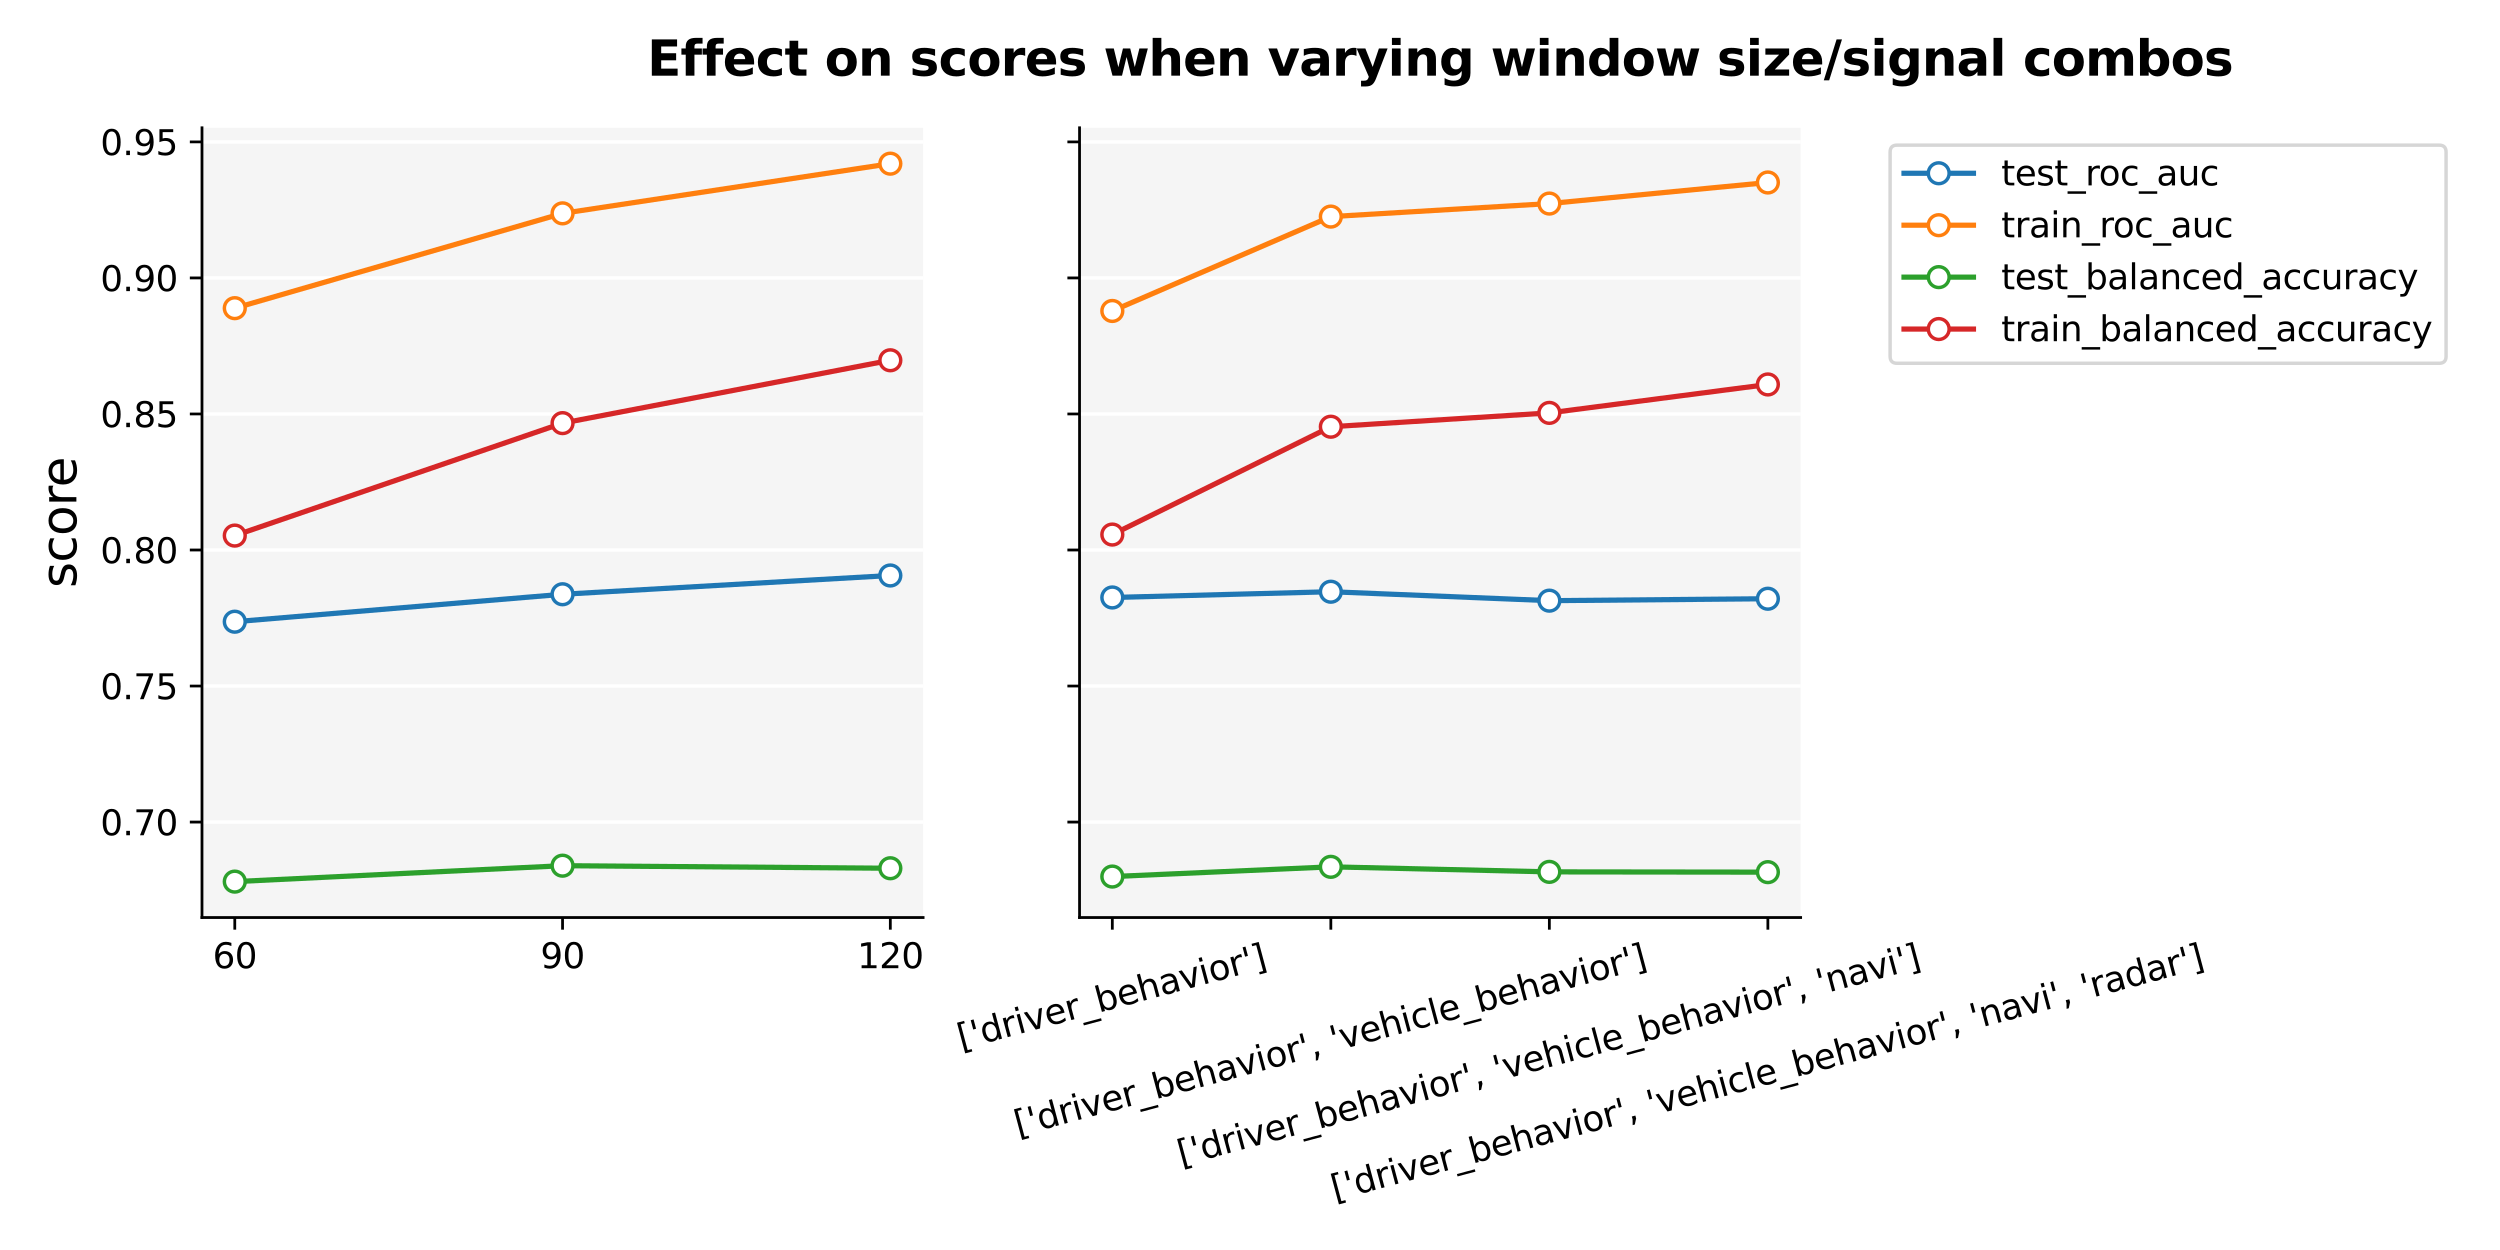 <?xml version="1.0" encoding="utf-8" standalone="no"?>
<!DOCTYPE svg PUBLIC "-//W3C//DTD SVG 1.1//EN"
  "http://www.w3.org/Graphics/SVG/1.1/DTD/svg11.dtd">
<svg xmlns:xlink="http://www.w3.org/1999/xlink" width="720pt" height="360pt" viewBox="0 0 720 360" xmlns="http://www.w3.org/2000/svg" version="1.1">
 <defs>
  <style type="text/css">*{stroke-linejoin: round; stroke-linecap: butt}</style>
 </defs>
 <g id="figure_1">
  <g id="patch_1">
   <path d="M 0 360 
L 720 360 
L 720 0 
L 0 0 
z
" style="fill: #ffffff"/>
  </g>
  <g id="axes_1">
   <g id="patch_2">
    <path d="M 58.175 264.243 
L 265.853 264.243 
L 265.853 36.8 
L 58.175 36.8 
z
" style="fill: #f5f5f5"/>
   </g>
   <g id="matplotlib.axis_1">
    <g id="xtick_1">
     <g id="line2d_1">
      <defs>
       <path id="m0507353bd6" d="M 0 0 
L 0 3.5 
" style="stroke: #000000; stroke-width: 0.8"/>
      </defs>
      <g>
       <use xlink:href="#m0507353bd6" x="67.615" y="264.243" style="stroke: #000000; stroke-width: 0.8"/>
      </g>
     </g>
     <g id="text_1">
      <!-- 60 -->
      <g transform="translate(61.252 278.841)scale(0.1 -0.1)">
       <defs>
        <path id="DejaVuSans-36" d="M 2113 2584 
Q 1688 2584 1439 2293 
Q 1191 2003 1191 1497 
Q 1191 994 1439 701 
Q 1688 409 2113 409 
Q 2538 409 2786 701 
Q 3034 994 3034 1497 
Q 3034 2003 2786 2293 
Q 2538 2584 2113 2584 
z
M 3366 4563 
L 3366 3988 
Q 3128 4100 2886 4159 
Q 2644 4219 2406 4219 
Q 1781 4219 1451 3797 
Q 1122 3375 1075 2522 
Q 1259 2794 1537 2939 
Q 1816 3084 2150 3084 
Q 2853 3084 3261 2657 
Q 3669 2231 3669 1497 
Q 3669 778 3244 343 
Q 2819 -91 2113 -91 
Q 1303 -91 875 529 
Q 447 1150 447 2328 
Q 447 3434 972 4092 
Q 1497 4750 2381 4750 
Q 2619 4750 2861 4703 
Q 3103 4656 3366 4563 
z
" transform="scale(0.016)"/>
        <path id="DejaVuSans-30" d="M 2034 4250 
Q 1547 4250 1301 3770 
Q 1056 3291 1056 2328 
Q 1056 1369 1301 889 
Q 1547 409 2034 409 
Q 2525 409 2770 889 
Q 3016 1369 3016 2328 
Q 3016 3291 2770 3770 
Q 2525 4250 2034 4250 
z
M 2034 4750 
Q 2819 4750 3233 4129 
Q 3647 3509 3647 2328 
Q 3647 1150 3233 529 
Q 2819 -91 2034 -91 
Q 1250 -91 836 529 
Q 422 1150 422 2328 
Q 422 3509 836 4129 
Q 1250 4750 2034 4750 
z
" transform="scale(0.016)"/>
       </defs>
       <use xlink:href="#DejaVuSans-36"/>
       <use xlink:href="#DejaVuSans-30" x="63.623"/>
      </g>
     </g>
    </g>
    <g id="xtick_2">
     <g id="line2d_2">
      <g>
       <use xlink:href="#m0507353bd6" x="162.014" y="264.243" style="stroke: #000000; stroke-width: 0.8"/>
      </g>
     </g>
     <g id="text_2">
      <!-- 90 -->
      <g transform="translate(155.652 278.841)scale(0.1 -0.1)">
       <defs>
        <path id="DejaVuSans-39" d="M 703 97 
L 703 672 
Q 941 559 1184 500 
Q 1428 441 1663 441 
Q 2288 441 2617 861 
Q 2947 1281 2994 2138 
Q 2813 1869 2534 1725 
Q 2256 1581 1919 1581 
Q 1219 1581 811 2004 
Q 403 2428 403 3163 
Q 403 3881 828 4315 
Q 1253 4750 1959 4750 
Q 2769 4750 3195 4129 
Q 3622 3509 3622 2328 
Q 3622 1225 3098 567 
Q 2575 -91 1691 -91 
Q 1453 -91 1209 -44 
Q 966 3 703 97 
z
M 1959 2075 
Q 2384 2075 2632 2365 
Q 2881 2656 2881 3163 
Q 2881 3666 2632 3958 
Q 2384 4250 1959 4250 
Q 1534 4250 1286 3958 
Q 1038 3666 1038 3163 
Q 1038 2656 1286 2365 
Q 1534 2075 1959 2075 
z
" transform="scale(0.016)"/>
       </defs>
       <use xlink:href="#DejaVuSans-39"/>
       <use xlink:href="#DejaVuSans-30" x="63.623"/>
      </g>
     </g>
    </g>
    <g id="xtick_3">
     <g id="line2d_3">
      <g>
       <use xlink:href="#m0507353bd6" x="256.413" y="264.243" style="stroke: #000000; stroke-width: 0.8"/>
      </g>
     </g>
     <g id="text_3">
      <!-- 120 -->
      <g transform="translate(246.87 278.841)scale(0.1 -0.1)">
       <defs>
        <path id="DejaVuSans-31" d="M 794 531 
L 1825 531 
L 1825 4091 
L 703 3866 
L 703 4441 
L 1819 4666 
L 2450 4666 
L 2450 531 
L 3481 531 
L 3481 0 
L 794 0 
L 794 531 
z
" transform="scale(0.016)"/>
        <path id="DejaVuSans-32" d="M 1228 531 
L 3431 531 
L 3431 0 
L 469 0 
L 469 531 
Q 828 903 1448 1529 
Q 2069 2156 2228 2338 
Q 2531 2678 2651 2914 
Q 2772 3150 2772 3378 
Q 2772 3750 2511 3984 
Q 2250 4219 1831 4219 
Q 1534 4219 1204 4116 
Q 875 4013 500 3803 
L 500 4441 
Q 881 4594 1212 4672 
Q 1544 4750 1819 4750 
Q 2544 4750 2975 4387 
Q 3406 4025 3406 3419 
Q 3406 3131 3298 2873 
Q 3191 2616 2906 2266 
Q 2828 2175 2409 1742 
Q 1991 1309 1228 531 
z
" transform="scale(0.016)"/>
       </defs>
       <use xlink:href="#DejaVuSans-31"/>
       <use xlink:href="#DejaVuSans-32" x="63.623"/>
       <use xlink:href="#DejaVuSans-30" x="127.246"/>
      </g>
     </g>
    </g>
   </g>
   <g id="matplotlib.axis_2">
    <g id="ytick_1">
     <g id="line2d_4">
      <path d="M 58.175 236.754 
L 265.853 236.754 
" clip-path="url(#p1ce7589610)" style="fill: none; stroke: #ffffff; stroke-linecap: square"/>
     </g>
     <g id="line2d_5">
      <defs>
       <path id="m0824cfbeb8" d="M 0 0 
L -3.5 0 
" style="stroke: #000000; stroke-width: 0.8"/>
      </defs>
      <g>
       <use xlink:href="#m0824cfbeb8" x="58.175" y="236.754" style="stroke: #000000; stroke-width: 0.8"/>
      </g>
     </g>
     <g id="text_4">
      <!-- 0.70 -->
      <g transform="translate(28.909 240.553)scale(0.1 -0.1)">
       <defs>
        <path id="DejaVuSans-2e" d="M 684 794 
L 1344 794 
L 1344 0 
L 684 0 
L 684 794 
z
" transform="scale(0.016)"/>
        <path id="DejaVuSans-37" d="M 525 4666 
L 3525 4666 
L 3525 4397 
L 1831 0 
L 1172 0 
L 2766 4134 
L 525 4134 
L 525 4666 
z
" transform="scale(0.016)"/>
       </defs>
       <use xlink:href="#DejaVuSans-30"/>
       <use xlink:href="#DejaVuSans-2e" x="63.623"/>
       <use xlink:href="#DejaVuSans-37" x="95.41"/>
       <use xlink:href="#DejaVuSans-30" x="159.033"/>
      </g>
     </g>
    </g>
    <g id="ytick_2">
     <g id="line2d_6">
      <path d="M 58.175 197.577 
L 265.853 197.577 
" clip-path="url(#p1ce7589610)" style="fill: none; stroke: #ffffff; stroke-linecap: square"/>
     </g>
     <g id="line2d_7">
      <g>
       <use xlink:href="#m0824cfbeb8" x="58.175" y="197.577" style="stroke: #000000; stroke-width: 0.8"/>
      </g>
     </g>
     <g id="text_5">
      <!-- 0.75 -->
      <g transform="translate(28.909 201.376)scale(0.1 -0.1)">
       <defs>
        <path id="DejaVuSans-35" d="M 691 4666 
L 3169 4666 
L 3169 4134 
L 1269 4134 
L 1269 2991 
Q 1406 3038 1543 3061 
Q 1681 3084 1819 3084 
Q 2600 3084 3056 2656 
Q 3513 2228 3513 1497 
Q 3513 744 3044 326 
Q 2575 -91 1722 -91 
Q 1428 -91 1123 -41 
Q 819 9 494 109 
L 494 744 
Q 775 591 1075 516 
Q 1375 441 1709 441 
Q 2250 441 2565 725 
Q 2881 1009 2881 1497 
Q 2881 1984 2565 2268 
Q 2250 2553 1709 2553 
Q 1456 2553 1204 2497 
Q 953 2441 691 2322 
L 691 4666 
z
" transform="scale(0.016)"/>
       </defs>
       <use xlink:href="#DejaVuSans-30"/>
       <use xlink:href="#DejaVuSans-2e" x="63.623"/>
       <use xlink:href="#DejaVuSans-37" x="95.41"/>
       <use xlink:href="#DejaVuSans-35" x="159.033"/>
      </g>
     </g>
    </g>
    <g id="ytick_3">
     <g id="line2d_8">
      <path d="M 58.175 158.4 
L 265.853 158.4 
" clip-path="url(#p1ce7589610)" style="fill: none; stroke: #ffffff; stroke-linecap: square"/>
     </g>
     <g id="line2d_9">
      <g>
       <use xlink:href="#m0824cfbeb8" x="58.175" y="158.4" style="stroke: #000000; stroke-width: 0.8"/>
      </g>
     </g>
     <g id="text_6">
      <!-- 0.80 -->
      <g transform="translate(28.909 162.199)scale(0.1 -0.1)">
       <defs>
        <path id="DejaVuSans-38" d="M 2034 2216 
Q 1584 2216 1326 1975 
Q 1069 1734 1069 1313 
Q 1069 891 1326 650 
Q 1584 409 2034 409 
Q 2484 409 2743 651 
Q 3003 894 3003 1313 
Q 3003 1734 2745 1975 
Q 2488 2216 2034 2216 
z
M 1403 2484 
Q 997 2584 770 2862 
Q 544 3141 544 3541 
Q 544 4100 942 4425 
Q 1341 4750 2034 4750 
Q 2731 4750 3128 4425 
Q 3525 4100 3525 3541 
Q 3525 3141 3298 2862 
Q 3072 2584 2669 2484 
Q 3125 2378 3379 2068 
Q 3634 1759 3634 1313 
Q 3634 634 3220 271 
Q 2806 -91 2034 -91 
Q 1263 -91 848 271 
Q 434 634 434 1313 
Q 434 1759 690 2068 
Q 947 2378 1403 2484 
z
M 1172 3481 
Q 1172 3119 1398 2916 
Q 1625 2713 2034 2713 
Q 2441 2713 2670 2916 
Q 2900 3119 2900 3481 
Q 2900 3844 2670 4047 
Q 2441 4250 2034 4250 
Q 1625 4250 1398 4047 
Q 1172 3844 1172 3481 
z
" transform="scale(0.016)"/>
       </defs>
       <use xlink:href="#DejaVuSans-30"/>
       <use xlink:href="#DejaVuSans-2e" x="63.623"/>
       <use xlink:href="#DejaVuSans-38" x="95.41"/>
       <use xlink:href="#DejaVuSans-30" x="159.033"/>
      </g>
     </g>
    </g>
    <g id="ytick_4">
     <g id="line2d_10">
      <path d="M 58.175 119.223 
L 265.853 119.223 
" clip-path="url(#p1ce7589610)" style="fill: none; stroke: #ffffff; stroke-linecap: square"/>
     </g>
     <g id="line2d_11">
      <g>
       <use xlink:href="#m0824cfbeb8" x="58.175" y="119.223" style="stroke: #000000; stroke-width: 0.8"/>
      </g>
     </g>
     <g id="text_7">
      <!-- 0.85 -->
      <g transform="translate(28.909 123.022)scale(0.1 -0.1)">
       <use xlink:href="#DejaVuSans-30"/>
       <use xlink:href="#DejaVuSans-2e" x="63.623"/>
       <use xlink:href="#DejaVuSans-38" x="95.41"/>
       <use xlink:href="#DejaVuSans-35" x="159.033"/>
      </g>
     </g>
    </g>
    <g id="ytick_5">
     <g id="line2d_12">
      <path d="M 58.175 80.046 
L 265.853 80.046 
" clip-path="url(#p1ce7589610)" style="fill: none; stroke: #ffffff; stroke-linecap: square"/>
     </g>
     <g id="line2d_13">
      <g>
       <use xlink:href="#m0824cfbeb8" x="58.175" y="80.046" style="stroke: #000000; stroke-width: 0.8"/>
      </g>
     </g>
     <g id="text_8">
      <!-- 0.90 -->
      <g transform="translate(28.909 83.845)scale(0.1 -0.1)">
       <use xlink:href="#DejaVuSans-30"/>
       <use xlink:href="#DejaVuSans-2e" x="63.623"/>
       <use xlink:href="#DejaVuSans-39" x="95.41"/>
       <use xlink:href="#DejaVuSans-30" x="159.033"/>
      </g>
     </g>
    </g>
    <g id="ytick_6">
     <g id="line2d_14">
      <path d="M 58.175 40.869 
L 265.853 40.869 
" clip-path="url(#p1ce7589610)" style="fill: none; stroke: #ffffff; stroke-linecap: square"/>
     </g>
     <g id="line2d_15">
      <g>
       <use xlink:href="#m0824cfbeb8" x="58.175" y="40.869" style="stroke: #000000; stroke-width: 0.8"/>
      </g>
     </g>
     <g id="text_9">
      <!-- 0.95 -->
      <g transform="translate(28.909 44.668)scale(0.1 -0.1)">
       <use xlink:href="#DejaVuSans-30"/>
       <use xlink:href="#DejaVuSans-2e" x="63.623"/>
       <use xlink:href="#DejaVuSans-39" x="95.41"/>
       <use xlink:href="#DejaVuSans-35" x="159.033"/>
      </g>
     </g>
    </g>
    <g id="text_10">
     <!-- score -->
     <g transform="translate(21.998 169.327)rotate(-90)scale(0.14 -0.14)">
      <defs>
       <path id="DejaVuSans-73" d="M 2834 3397 
L 2834 2853 
Q 2591 2978 2328 3040 
Q 2066 3103 1784 3103 
Q 1356 3103 1142 2972 
Q 928 2841 928 2578 
Q 928 2378 1081 2264 
Q 1234 2150 1697 2047 
L 1894 2003 
Q 2506 1872 2764 1633 
Q 3022 1394 3022 966 
Q 3022 478 2636 193 
Q 2250 -91 1575 -91 
Q 1294 -91 989 -36 
Q 684 19 347 128 
L 347 722 
Q 666 556 975 473 
Q 1284 391 1588 391 
Q 1994 391 2212 530 
Q 2431 669 2431 922 
Q 2431 1156 2273 1281 
Q 2116 1406 1581 1522 
L 1381 1569 
Q 847 1681 609 1914 
Q 372 2147 372 2553 
Q 372 3047 722 3315 
Q 1072 3584 1716 3584 
Q 2034 3584 2315 3537 
Q 2597 3491 2834 3397 
z
" transform="scale(0.016)"/>
       <path id="DejaVuSans-63" d="M 3122 3366 
L 3122 2828 
Q 2878 2963 2633 3030 
Q 2388 3097 2138 3097 
Q 1578 3097 1268 2742 
Q 959 2388 959 1747 
Q 959 1106 1268 751 
Q 1578 397 2138 397 
Q 2388 397 2633 464 
Q 2878 531 3122 666 
L 3122 134 
Q 2881 22 2623 -34 
Q 2366 -91 2075 -91 
Q 1284 -91 818 406 
Q 353 903 353 1747 
Q 353 2603 823 3093 
Q 1294 3584 2113 3584 
Q 2378 3584 2631 3529 
Q 2884 3475 3122 3366 
z
" transform="scale(0.016)"/>
       <path id="DejaVuSans-6f" d="M 1959 3097 
Q 1497 3097 1228 2736 
Q 959 2375 959 1747 
Q 959 1119 1226 758 
Q 1494 397 1959 397 
Q 2419 397 2687 759 
Q 2956 1122 2956 1747 
Q 2956 2369 2687 2733 
Q 2419 3097 1959 3097 
z
M 1959 3584 
Q 2709 3584 3137 3096 
Q 3566 2609 3566 1747 
Q 3566 888 3137 398 
Q 2709 -91 1959 -91 
Q 1206 -91 779 398 
Q 353 888 353 1747 
Q 353 2609 779 3096 
Q 1206 3584 1959 3584 
z
" transform="scale(0.016)"/>
       <path id="DejaVuSans-72" d="M 2631 2963 
Q 2534 3019 2420 3045 
Q 2306 3072 2169 3072 
Q 1681 3072 1420 2755 
Q 1159 2438 1159 1844 
L 1159 0 
L 581 0 
L 581 3500 
L 1159 3500 
L 1159 2956 
Q 1341 3275 1631 3429 
Q 1922 3584 2338 3584 
Q 2397 3584 2469 3576 
Q 2541 3569 2628 3553 
L 2631 2963 
z
" transform="scale(0.016)"/>
       <path id="DejaVuSans-65" d="M 3597 1894 
L 3597 1613 
L 953 1613 
Q 991 1019 1311 708 
Q 1631 397 2203 397 
Q 2534 397 2845 478 
Q 3156 559 3463 722 
L 3463 178 
Q 3153 47 2828 -22 
Q 2503 -91 2169 -91 
Q 1331 -91 842 396 
Q 353 884 353 1716 
Q 353 2575 817 3079 
Q 1281 3584 2069 3584 
Q 2775 3584 3186 3129 
Q 3597 2675 3597 1894 
z
M 3022 2063 
Q 3016 2534 2758 2815 
Q 2500 3097 2075 3097 
Q 1594 3097 1305 2825 
Q 1016 2553 972 2059 
L 3022 2063 
z
" transform="scale(0.016)"/>
      </defs>
      <use xlink:href="#DejaVuSans-73"/>
      <use xlink:href="#DejaVuSans-63" x="52.1"/>
      <use xlink:href="#DejaVuSans-6f" x="107.08"/>
      <use xlink:href="#DejaVuSans-72" x="168.262"/>
      <use xlink:href="#DejaVuSans-65" x="207.125"/>
     </g>
    </g>
   </g>
   <g id="line2d_16">
    <path d="M 67.615 179.051 
L 162.014 171.146 
L 256.413 165.741 
" clip-path="url(#p1ce7589610)" style="fill: none; stroke: #1f77b4; stroke-width: 1.5; stroke-linecap: square"/>
    <defs>
     <path id="m6b5209b4d5" d="M 0 3 
C 0.796 3 1.559 2.684 2.121 2.121 
C 2.684 1.559 3 0.796 3 0 
C 3 -0.796 2.684 -1.559 2.121 -2.121 
C 1.559 -2.684 0.796 -3 0 -3 
C -0.796 -3 -1.559 -2.684 -2.121 -2.121 
C -2.684 -1.559 -3 -0.796 -3 0 
C -3 0.796 -2.684 1.559 -2.121 2.121 
C -1.559 2.684 -0.796 3 0 3 
z
" style="stroke: #1f77b4"/>
    </defs>
    <g clip-path="url(#p1ce7589610)">
     <use xlink:href="#m6b5209b4d5" x="67.615" y="179.051" style="fill: #ffffff; stroke: #1f77b4"/>
     <use xlink:href="#m6b5209b4d5" x="162.014" y="171.146" style="fill: #ffffff; stroke: #1f77b4"/>
     <use xlink:href="#m6b5209b4d5" x="256.413" y="165.741" style="fill: #ffffff; stroke: #1f77b4"/>
    </g>
   </g>
   <g id="line2d_17">
    <path d="M 67.615 88.753 
L 162.014 61.447 
L 256.413 47.138 
" clip-path="url(#p1ce7589610)" style="fill: none; stroke: #ff7f0e; stroke-width: 1.5; stroke-linecap: square"/>
    <defs>
     <path id="m80631f9549" d="M 0 3 
C 0.796 3 1.559 2.684 2.121 2.121 
C 2.684 1.559 3 0.796 3 0 
C 3 -0.796 2.684 -1.559 2.121 -2.121 
C 1.559 -2.684 0.796 -3 0 -3 
C -0.796 -3 -1.559 -2.684 -2.121 -2.121 
C -2.684 -1.559 -3 -0.796 -3 0 
C -3 0.796 -2.684 1.559 -2.121 2.121 
C -1.559 2.684 -0.796 3 0 3 
z
" style="stroke: #ff7f0e"/>
    </defs>
    <g clip-path="url(#p1ce7589610)">
     <use xlink:href="#m80631f9549" x="67.615" y="88.753" style="fill: #ffffff; stroke: #ff7f0e"/>
     <use xlink:href="#m80631f9549" x="162.014" y="61.447" style="fill: #ffffff; stroke: #ff7f0e"/>
     <use xlink:href="#m80631f9549" x="256.413" y="47.138" style="fill: #ffffff; stroke: #ff7f0e"/>
    </g>
   </g>
   <g id="line2d_18">
    <path d="M 67.615 253.905 
L 162.014 249.318 
L 256.413 250.055 
" clip-path="url(#p1ce7589610)" style="fill: none; stroke: #2ca02c; stroke-width: 1.5; stroke-linecap: square"/>
    <defs>
     <path id="m73928fd0c6" d="M 0 3 
C 0.796 3 1.559 2.684 2.121 2.121 
C 2.684 1.559 3 0.796 3 0 
C 3 -0.796 2.684 -1.559 2.121 -2.121 
C 1.559 -2.684 0.796 -3 0 -3 
C -0.796 -3 -1.559 -2.684 -2.121 -2.121 
C -2.684 -1.559 -3 -0.796 -3 0 
C -3 0.796 -2.684 1.559 -2.121 2.121 
C -1.559 2.684 -0.796 3 0 3 
z
" style="stroke: #2ca02c"/>
    </defs>
    <g clip-path="url(#p1ce7589610)">
     <use xlink:href="#m73928fd0c6" x="67.615" y="253.905" style="fill: #ffffff; stroke: #2ca02c"/>
     <use xlink:href="#m73928fd0c6" x="162.014" y="249.318" style="fill: #ffffff; stroke: #2ca02c"/>
     <use xlink:href="#m73928fd0c6" x="256.413" y="250.055" style="fill: #ffffff; stroke: #2ca02c"/>
    </g>
   </g>
   <g id="line2d_19">
    <path d="M 67.615 154.246 
L 162.014 121.858 
L 256.413 103.759 
" clip-path="url(#p1ce7589610)" style="fill: none; stroke: #d62728; stroke-width: 1.5; stroke-linecap: square"/>
    <defs>
     <path id="m817577f4eb" d="M 0 3 
C 0.796 3 1.559 2.684 2.121 2.121 
C 2.684 1.559 3 0.796 3 0 
C 3 -0.796 2.684 -1.559 2.121 -2.121 
C 1.559 -2.684 0.796 -3 0 -3 
C -0.796 -3 -1.559 -2.684 -2.121 -2.121 
C -2.684 -1.559 -3 -0.796 -3 0 
C -3 0.796 -2.684 1.559 -2.121 2.121 
C -1.559 2.684 -0.796 3 0 3 
z
" style="stroke: #d62728"/>
    </defs>
    <g clip-path="url(#p1ce7589610)">
     <use xlink:href="#m817577f4eb" x="67.615" y="154.246" style="fill: #ffffff; stroke: #d62728"/>
     <use xlink:href="#m817577f4eb" x="162.014" y="121.858" style="fill: #ffffff; stroke: #d62728"/>
     <use xlink:href="#m817577f4eb" x="256.413" y="103.759" style="fill: #ffffff; stroke: #d62728"/>
    </g>
   </g>
   <g id="patch_3">
    <path d="M 58.175 264.243 
L 58.175 36.8 
" style="fill: none; stroke: #000000; stroke-width: 0.8; stroke-linejoin: miter; stroke-linecap: square"/>
   </g>
   <g id="patch_4">
    <path d="M 58.175 264.243 
L 265.853 264.243 
" style="fill: none; stroke: #000000; stroke-width: 0.8; stroke-linejoin: miter; stroke-linecap: square"/>
   </g>
  </g>
  <g id="axes_2">
   <g id="patch_5">
    <path d="M 310.908 264.243 
L 518.586 264.243 
L 518.586 36.8 
L 310.908 36.8 
z
" style="fill: #f5f5f5"/>
   </g>
   <g id="matplotlib.axis_3">
    <g id="xtick_4">
     <g id="line2d_20">
      <g>
       <use xlink:href="#m0507353bd6" x="320.348" y="264.243" style="stroke: #000000; stroke-width: 0.8"/>
      </g>
     </g>
     <g id="text_11">
      <!-- ['driver_behavior'] -->
      <g transform="translate(276.78 302.294)rotate(-15)scale(0.1 -0.1)">
       <defs>
        <path id="DejaVuSans-5b" d="M 550 4863 
L 1875 4863 
L 1875 4416 
L 1125 4416 
L 1125 -397 
L 1875 -397 
L 1875 -844 
L 550 -844 
L 550 4863 
z
" transform="scale(0.016)"/>
        <path id="DejaVuSans-27" d="M 1147 4666 
L 1147 2931 
L 616 2931 
L 616 4666 
L 1147 4666 
z
" transform="scale(0.016)"/>
        <path id="DejaVuSans-64" d="M 2906 2969 
L 2906 4863 
L 3481 4863 
L 3481 0 
L 2906 0 
L 2906 525 
Q 2725 213 2448 61 
Q 2172 -91 1784 -91 
Q 1150 -91 751 415 
Q 353 922 353 1747 
Q 353 2572 751 3078 
Q 1150 3584 1784 3584 
Q 2172 3584 2448 3432 
Q 2725 3281 2906 2969 
z
M 947 1747 
Q 947 1113 1208 752 
Q 1469 391 1925 391 
Q 2381 391 2643 752 
Q 2906 1113 2906 1747 
Q 2906 2381 2643 2742 
Q 2381 3103 1925 3103 
Q 1469 3103 1208 2742 
Q 947 2381 947 1747 
z
" transform="scale(0.016)"/>
        <path id="DejaVuSans-69" d="M 603 3500 
L 1178 3500 
L 1178 0 
L 603 0 
L 603 3500 
z
M 603 4863 
L 1178 4863 
L 1178 4134 
L 603 4134 
L 603 4863 
z
" transform="scale(0.016)"/>
        <path id="DejaVuSans-76" d="M 191 3500 
L 800 3500 
L 1894 563 
L 2988 3500 
L 3597 3500 
L 2284 0 
L 1503 0 
L 191 3500 
z
" transform="scale(0.016)"/>
        <path id="DejaVuSans-5f" d="M 3263 -1063 
L 3263 -1509 
L -63 -1509 
L -63 -1063 
L 3263 -1063 
z
" transform="scale(0.016)"/>
        <path id="DejaVuSans-62" d="M 3116 1747 
Q 3116 2381 2855 2742 
Q 2594 3103 2138 3103 
Q 1681 3103 1420 2742 
Q 1159 2381 1159 1747 
Q 1159 1113 1420 752 
Q 1681 391 2138 391 
Q 2594 391 2855 752 
Q 3116 1113 3116 1747 
z
M 1159 2969 
Q 1341 3281 1617 3432 
Q 1894 3584 2278 3584 
Q 2916 3584 3314 3078 
Q 3713 2572 3713 1747 
Q 3713 922 3314 415 
Q 2916 -91 2278 -91 
Q 1894 -91 1617 61 
Q 1341 213 1159 525 
L 1159 0 
L 581 0 
L 581 4863 
L 1159 4863 
L 1159 2969 
z
" transform="scale(0.016)"/>
        <path id="DejaVuSans-68" d="M 3513 2113 
L 3513 0 
L 2938 0 
L 2938 2094 
Q 2938 2591 2744 2837 
Q 2550 3084 2163 3084 
Q 1697 3084 1428 2787 
Q 1159 2491 1159 1978 
L 1159 0 
L 581 0 
L 581 4863 
L 1159 4863 
L 1159 2956 
Q 1366 3272 1645 3428 
Q 1925 3584 2291 3584 
Q 2894 3584 3203 3211 
Q 3513 2838 3513 2113 
z
" transform="scale(0.016)"/>
        <path id="DejaVuSans-61" d="M 2194 1759 
Q 1497 1759 1228 1600 
Q 959 1441 959 1056 
Q 959 750 1161 570 
Q 1363 391 1709 391 
Q 2188 391 2477 730 
Q 2766 1069 2766 1631 
L 2766 1759 
L 2194 1759 
z
M 3341 1997 
L 3341 0 
L 2766 0 
L 2766 531 
Q 2569 213 2275 61 
Q 1981 -91 1556 -91 
Q 1019 -91 701 211 
Q 384 513 384 1019 
Q 384 1609 779 1909 
Q 1175 2209 1959 2209 
L 2766 2209 
L 2766 2266 
Q 2766 2663 2505 2880 
Q 2244 3097 1772 3097 
Q 1472 3097 1187 3025 
Q 903 2953 641 2809 
L 641 3341 
Q 956 3463 1253 3523 
Q 1550 3584 1831 3584 
Q 2591 3584 2966 3190 
Q 3341 2797 3341 1997 
z
" transform="scale(0.016)"/>
        <path id="DejaVuSans-5d" d="M 1947 4863 
L 1947 -844 
L 622 -844 
L 622 -397 
L 1369 -397 
L 1369 4416 
L 622 4416 
L 622 4863 
L 1947 4863 
z
" transform="scale(0.016)"/>
       </defs>
       <use xlink:href="#DejaVuSans-5b"/>
       <use xlink:href="#DejaVuSans-27" x="39.014"/>
       <use xlink:href="#DejaVuSans-64" x="66.504"/>
       <use xlink:href="#DejaVuSans-72" x="129.98"/>
       <use xlink:href="#DejaVuSans-69" x="171.094"/>
       <use xlink:href="#DejaVuSans-76" x="198.877"/>
       <use xlink:href="#DejaVuSans-65" x="258.057"/>
       <use xlink:href="#DejaVuSans-72" x="319.58"/>
       <use xlink:href="#DejaVuSans-5f" x="360.693"/>
       <use xlink:href="#DejaVuSans-62" x="410.693"/>
       <use xlink:href="#DejaVuSans-65" x="474.17"/>
       <use xlink:href="#DejaVuSans-68" x="535.693"/>
       <use xlink:href="#DejaVuSans-61" x="599.072"/>
       <use xlink:href="#DejaVuSans-76" x="660.352"/>
       <use xlink:href="#DejaVuSans-69" x="719.531"/>
       <use xlink:href="#DejaVuSans-6f" x="747.314"/>
       <use xlink:href="#DejaVuSans-72" x="808.496"/>
       <use xlink:href="#DejaVuSans-27" x="849.609"/>
       <use xlink:href="#DejaVuSans-5d" x="877.1"/>
      </g>
     </g>
    </g>
    <g id="xtick_5">
     <g id="line2d_21">
      <g>
       <use xlink:href="#m0507353bd6" x="383.281" y="264.243" style="stroke: #000000; stroke-width: 0.8"/>
      </g>
     </g>
     <g id="text_12">
      <!-- ['driver_behavior', 'vehicle_behavior'] -->
      <g transform="translate(293.172 327.235)rotate(-15)scale(0.1 -0.1)">
       <defs>
        <path id="DejaVuSans-2c" d="M 750 794 
L 1409 794 
L 1409 256 
L 897 -744 
L 494 -744 
L 750 256 
L 750 794 
z
" transform="scale(0.016)"/>
        <path id="DejaVuSans-20" transform="scale(0.016)"/>
        <path id="DejaVuSans-6c" d="M 603 4863 
L 1178 4863 
L 1178 0 
L 603 0 
L 603 4863 
z
" transform="scale(0.016)"/>
       </defs>
       <use xlink:href="#DejaVuSans-5b"/>
       <use xlink:href="#DejaVuSans-27" x="39.014"/>
       <use xlink:href="#DejaVuSans-64" x="66.504"/>
       <use xlink:href="#DejaVuSans-72" x="129.98"/>
       <use xlink:href="#DejaVuSans-69" x="171.094"/>
       <use xlink:href="#DejaVuSans-76" x="198.877"/>
       <use xlink:href="#DejaVuSans-65" x="258.057"/>
       <use xlink:href="#DejaVuSans-72" x="319.58"/>
       <use xlink:href="#DejaVuSans-5f" x="360.693"/>
       <use xlink:href="#DejaVuSans-62" x="410.693"/>
       <use xlink:href="#DejaVuSans-65" x="474.17"/>
       <use xlink:href="#DejaVuSans-68" x="535.693"/>
       <use xlink:href="#DejaVuSans-61" x="599.072"/>
       <use xlink:href="#DejaVuSans-76" x="660.352"/>
       <use xlink:href="#DejaVuSans-69" x="719.531"/>
       <use xlink:href="#DejaVuSans-6f" x="747.314"/>
       <use xlink:href="#DejaVuSans-72" x="808.496"/>
       <use xlink:href="#DejaVuSans-27" x="849.609"/>
       <use xlink:href="#DejaVuSans-2c" x="877.1"/>
       <use xlink:href="#DejaVuSans-20" x="908.887"/>
       <use xlink:href="#DejaVuSans-27" x="940.674"/>
       <use xlink:href="#DejaVuSans-76" x="968.164"/>
       <use xlink:href="#DejaVuSans-65" x="1027.344"/>
       <use xlink:href="#DejaVuSans-68" x="1088.867"/>
       <use xlink:href="#DejaVuSans-69" x="1152.246"/>
       <use xlink:href="#DejaVuSans-63" x="1180.029"/>
       <use xlink:href="#DejaVuSans-6c" x="1235.01"/>
       <use xlink:href="#DejaVuSans-65" x="1262.793"/>
       <use xlink:href="#DejaVuSans-5f" x="1324.316"/>
       <use xlink:href="#DejaVuSans-62" x="1374.316"/>
       <use xlink:href="#DejaVuSans-65" x="1437.793"/>
       <use xlink:href="#DejaVuSans-68" x="1499.316"/>
       <use xlink:href="#DejaVuSans-61" x="1562.695"/>
       <use xlink:href="#DejaVuSans-76" x="1623.975"/>
       <use xlink:href="#DejaVuSans-69" x="1683.154"/>
       <use xlink:href="#DejaVuSans-6f" x="1710.938"/>
       <use xlink:href="#DejaVuSans-72" x="1772.119"/>
       <use xlink:href="#DejaVuSans-27" x="1813.232"/>
       <use xlink:href="#DejaVuSans-5d" x="1840.723"/>
      </g>
     </g>
    </g>
    <g id="xtick_6">
     <g id="line2d_22">
      <g>
       <use xlink:href="#m0507353bd6" x="446.214" y="264.243" style="stroke: #000000; stroke-width: 0.8"/>
      </g>
     </g>
     <g id="text_13">
      <!-- ['driver_behavior', 'vehicle_behavior', 'navi'] -->
      <g transform="translate(340.16 335.78)rotate(-15)scale(0.1 -0.1)">
       <defs>
        <path id="DejaVuSans-6e" d="M 3513 2113 
L 3513 0 
L 2938 0 
L 2938 2094 
Q 2938 2591 2744 2837 
Q 2550 3084 2163 3084 
Q 1697 3084 1428 2787 
Q 1159 2491 1159 1978 
L 1159 0 
L 581 0 
L 581 3500 
L 1159 3500 
L 1159 2956 
Q 1366 3272 1645 3428 
Q 1925 3584 2291 3584 
Q 2894 3584 3203 3211 
Q 3513 2838 3513 2113 
z
" transform="scale(0.016)"/>
       </defs>
       <use xlink:href="#DejaVuSans-5b"/>
       <use xlink:href="#DejaVuSans-27" x="39.014"/>
       <use xlink:href="#DejaVuSans-64" x="66.504"/>
       <use xlink:href="#DejaVuSans-72" x="129.98"/>
       <use xlink:href="#DejaVuSans-69" x="171.094"/>
       <use xlink:href="#DejaVuSans-76" x="198.877"/>
       <use xlink:href="#DejaVuSans-65" x="258.057"/>
       <use xlink:href="#DejaVuSans-72" x="319.58"/>
       <use xlink:href="#DejaVuSans-5f" x="360.693"/>
       <use xlink:href="#DejaVuSans-62" x="410.693"/>
       <use xlink:href="#DejaVuSans-65" x="474.17"/>
       <use xlink:href="#DejaVuSans-68" x="535.693"/>
       <use xlink:href="#DejaVuSans-61" x="599.072"/>
       <use xlink:href="#DejaVuSans-76" x="660.352"/>
       <use xlink:href="#DejaVuSans-69" x="719.531"/>
       <use xlink:href="#DejaVuSans-6f" x="747.314"/>
       <use xlink:href="#DejaVuSans-72" x="808.496"/>
       <use xlink:href="#DejaVuSans-27" x="849.609"/>
       <use xlink:href="#DejaVuSans-2c" x="877.1"/>
       <use xlink:href="#DejaVuSans-20" x="908.887"/>
       <use xlink:href="#DejaVuSans-27" x="940.674"/>
       <use xlink:href="#DejaVuSans-76" x="968.164"/>
       <use xlink:href="#DejaVuSans-65" x="1027.344"/>
       <use xlink:href="#DejaVuSans-68" x="1088.867"/>
       <use xlink:href="#DejaVuSans-69" x="1152.246"/>
       <use xlink:href="#DejaVuSans-63" x="1180.029"/>
       <use xlink:href="#DejaVuSans-6c" x="1235.01"/>
       <use xlink:href="#DejaVuSans-65" x="1262.793"/>
       <use xlink:href="#DejaVuSans-5f" x="1324.316"/>
       <use xlink:href="#DejaVuSans-62" x="1374.316"/>
       <use xlink:href="#DejaVuSans-65" x="1437.793"/>
       <use xlink:href="#DejaVuSans-68" x="1499.316"/>
       <use xlink:href="#DejaVuSans-61" x="1562.695"/>
       <use xlink:href="#DejaVuSans-76" x="1623.975"/>
       <use xlink:href="#DejaVuSans-69" x="1683.154"/>
       <use xlink:href="#DejaVuSans-6f" x="1710.938"/>
       <use xlink:href="#DejaVuSans-72" x="1772.119"/>
       <use xlink:href="#DejaVuSans-27" x="1813.232"/>
       <use xlink:href="#DejaVuSans-2c" x="1840.723"/>
       <use xlink:href="#DejaVuSans-20" x="1872.51"/>
       <use xlink:href="#DejaVuSans-27" x="1904.297"/>
       <use xlink:href="#DejaVuSans-6e" x="1931.787"/>
       <use xlink:href="#DejaVuSans-61" x="1995.166"/>
       <use xlink:href="#DejaVuSans-76" x="2056.445"/>
       <use xlink:href="#DejaVuSans-69" x="2115.625"/>
       <use xlink:href="#DejaVuSans-27" x="2143.408"/>
       <use xlink:href="#DejaVuSans-5d" x="2170.898"/>
      </g>
     </g>
    </g>
    <g id="xtick_7">
     <g id="line2d_23">
      <g>
       <use xlink:href="#m0507353bd6" x="509.146" y="264.243" style="stroke: #000000; stroke-width: 0.8"/>
      </g>
     </g>
     <g id="text_14">
      <!-- ['driver_behavior', 'vehicle_behavior', 'navi', 'radar'] -->
      <g transform="translate(384.412 345.791)rotate(-15)scale(0.1 -0.1)">
       <use xlink:href="#DejaVuSans-5b"/>
       <use xlink:href="#DejaVuSans-27" x="39.014"/>
       <use xlink:href="#DejaVuSans-64" x="66.504"/>
       <use xlink:href="#DejaVuSans-72" x="129.98"/>
       <use xlink:href="#DejaVuSans-69" x="171.094"/>
       <use xlink:href="#DejaVuSans-76" x="198.877"/>
       <use xlink:href="#DejaVuSans-65" x="258.057"/>
       <use xlink:href="#DejaVuSans-72" x="319.58"/>
       <use xlink:href="#DejaVuSans-5f" x="360.693"/>
       <use xlink:href="#DejaVuSans-62" x="410.693"/>
       <use xlink:href="#DejaVuSans-65" x="474.17"/>
       <use xlink:href="#DejaVuSans-68" x="535.693"/>
       <use xlink:href="#DejaVuSans-61" x="599.072"/>
       <use xlink:href="#DejaVuSans-76" x="660.352"/>
       <use xlink:href="#DejaVuSans-69" x="719.531"/>
       <use xlink:href="#DejaVuSans-6f" x="747.314"/>
       <use xlink:href="#DejaVuSans-72" x="808.496"/>
       <use xlink:href="#DejaVuSans-27" x="849.609"/>
       <use xlink:href="#DejaVuSans-2c" x="877.1"/>
       <use xlink:href="#DejaVuSans-20" x="908.887"/>
       <use xlink:href="#DejaVuSans-27" x="940.674"/>
       <use xlink:href="#DejaVuSans-76" x="968.164"/>
       <use xlink:href="#DejaVuSans-65" x="1027.344"/>
       <use xlink:href="#DejaVuSans-68" x="1088.867"/>
       <use xlink:href="#DejaVuSans-69" x="1152.246"/>
       <use xlink:href="#DejaVuSans-63" x="1180.029"/>
       <use xlink:href="#DejaVuSans-6c" x="1235.01"/>
       <use xlink:href="#DejaVuSans-65" x="1262.793"/>
       <use xlink:href="#DejaVuSans-5f" x="1324.316"/>
       <use xlink:href="#DejaVuSans-62" x="1374.316"/>
       <use xlink:href="#DejaVuSans-65" x="1437.793"/>
       <use xlink:href="#DejaVuSans-68" x="1499.316"/>
       <use xlink:href="#DejaVuSans-61" x="1562.695"/>
       <use xlink:href="#DejaVuSans-76" x="1623.975"/>
       <use xlink:href="#DejaVuSans-69" x="1683.154"/>
       <use xlink:href="#DejaVuSans-6f" x="1710.938"/>
       <use xlink:href="#DejaVuSans-72" x="1772.119"/>
       <use xlink:href="#DejaVuSans-27" x="1813.232"/>
       <use xlink:href="#DejaVuSans-2c" x="1840.723"/>
       <use xlink:href="#DejaVuSans-20" x="1872.51"/>
       <use xlink:href="#DejaVuSans-27" x="1904.297"/>
       <use xlink:href="#DejaVuSans-6e" x="1931.787"/>
       <use xlink:href="#DejaVuSans-61" x="1995.166"/>
       <use xlink:href="#DejaVuSans-76" x="2056.445"/>
       <use xlink:href="#DejaVuSans-69" x="2115.625"/>
       <use xlink:href="#DejaVuSans-27" x="2143.408"/>
       <use xlink:href="#DejaVuSans-2c" x="2170.898"/>
       <use xlink:href="#DejaVuSans-20" x="2202.686"/>
       <use xlink:href="#DejaVuSans-27" x="2234.473"/>
       <use xlink:href="#DejaVuSans-72" x="2261.963"/>
       <use xlink:href="#DejaVuSans-61" x="2303.076"/>
       <use xlink:href="#DejaVuSans-64" x="2364.355"/>
       <use xlink:href="#DejaVuSans-61" x="2427.832"/>
       <use xlink:href="#DejaVuSans-72" x="2489.111"/>
       <use xlink:href="#DejaVuSans-27" x="2530.225"/>
       <use xlink:href="#DejaVuSans-5d" x="2557.715"/>
      </g>
     </g>
    </g>
   </g>
   <g id="matplotlib.axis_4">
    <g id="ytick_7">
     <g id="line2d_24">
      <path d="M 310.908 236.754 
L 518.586 236.754 
" clip-path="url(#peefd21b4f0)" style="fill: none; stroke: #ffffff; stroke-linecap: square"/>
     </g>
     <g id="line2d_25">
      <g>
       <use xlink:href="#m0824cfbeb8" x="310.908" y="236.754" style="stroke: #000000; stroke-width: 0.8"/>
      </g>
     </g>
    </g>
    <g id="ytick_8">
     <g id="line2d_26">
      <path d="M 310.908 197.577 
L 518.586 197.577 
" clip-path="url(#peefd21b4f0)" style="fill: none; stroke: #ffffff; stroke-linecap: square"/>
     </g>
     <g id="line2d_27">
      <g>
       <use xlink:href="#m0824cfbeb8" x="310.908" y="197.577" style="stroke: #000000; stroke-width: 0.8"/>
      </g>
     </g>
    </g>
    <g id="ytick_9">
     <g id="line2d_28">
      <path d="M 310.908 158.4 
L 518.586 158.4 
" clip-path="url(#peefd21b4f0)" style="fill: none; stroke: #ffffff; stroke-linecap: square"/>
     </g>
     <g id="line2d_29">
      <g>
       <use xlink:href="#m0824cfbeb8" x="310.908" y="158.4" style="stroke: #000000; stroke-width: 0.8"/>
      </g>
     </g>
    </g>
    <g id="ytick_10">
     <g id="line2d_30">
      <path d="M 310.908 119.223 
L 518.586 119.223 
" clip-path="url(#peefd21b4f0)" style="fill: none; stroke: #ffffff; stroke-linecap: square"/>
     </g>
     <g id="line2d_31">
      <g>
       <use xlink:href="#m0824cfbeb8" x="310.908" y="119.223" style="stroke: #000000; stroke-width: 0.8"/>
      </g>
     </g>
    </g>
    <g id="ytick_11">
     <g id="line2d_32">
      <path d="M 310.908 80.046 
L 518.586 80.046 
" clip-path="url(#peefd21b4f0)" style="fill: none; stroke: #ffffff; stroke-linecap: square"/>
     </g>
     <g id="line2d_33">
      <g>
       <use xlink:href="#m0824cfbeb8" x="310.908" y="80.046" style="stroke: #000000; stroke-width: 0.8"/>
      </g>
     </g>
    </g>
    <g id="ytick_12">
     <g id="line2d_34">
      <path d="M 310.908 40.869 
L 518.586 40.869 
" clip-path="url(#peefd21b4f0)" style="fill: none; stroke: #ffffff; stroke-linecap: square"/>
     </g>
     <g id="line2d_35">
      <g>
       <use xlink:href="#m0824cfbeb8" x="310.908" y="40.869" style="stroke: #000000; stroke-width: 0.8"/>
      </g>
     </g>
    </g>
   </g>
   <g id="line2d_36">
    <path d="M 320.348 172.073 
L 383.281 170.417 
L 446.214 172.991 
L 509.146 172.436 
" clip-path="url(#peefd21b4f0)" style="fill: none; stroke: #1f77b4; stroke-width: 1.5; stroke-linecap: square"/>
    <g clip-path="url(#peefd21b4f0)">
     <use xlink:href="#m6b5209b4d5" x="320.348" y="172.073" style="fill: #ffffff; stroke: #1f77b4"/>
     <use xlink:href="#m6b5209b4d5" x="383.281" y="170.417" style="fill: #ffffff; stroke: #1f77b4"/>
     <use xlink:href="#m6b5209b4d5" x="446.214" y="172.991" style="fill: #ffffff; stroke: #1f77b4"/>
     <use xlink:href="#m6b5209b4d5" x="509.146" y="172.436" style="fill: #ffffff; stroke: #1f77b4"/>
    </g>
   </g>
   <g id="line2d_37">
    <path d="M 320.348 89.557 
L 383.281 62.379 
L 446.214 58.625 
L 509.146 52.557 
" clip-path="url(#peefd21b4f0)" style="fill: none; stroke: #ff7f0e; stroke-width: 1.5; stroke-linecap: square"/>
    <g clip-path="url(#peefd21b4f0)">
     <use xlink:href="#m80631f9549" x="320.348" y="89.557" style="fill: #ffffff; stroke: #ff7f0e"/>
     <use xlink:href="#m80631f9549" x="383.281" y="62.379" style="fill: #ffffff; stroke: #ff7f0e"/>
     <use xlink:href="#m80631f9549" x="446.214" y="58.625" style="fill: #ffffff; stroke: #ff7f0e"/>
     <use xlink:href="#m80631f9549" x="509.146" y="52.557" style="fill: #ffffff; stroke: #ff7f0e"/>
    </g>
   </g>
   <g id="line2d_38">
    <path d="M 320.348 252.449 
L 383.281 249.647 
L 446.214 251.099 
L 509.146 251.176 
" clip-path="url(#peefd21b4f0)" style="fill: none; stroke: #2ca02c; stroke-width: 1.5; stroke-linecap: square"/>
    <g clip-path="url(#peefd21b4f0)">
     <use xlink:href="#m73928fd0c6" x="320.348" y="252.449" style="fill: #ffffff; stroke: #2ca02c"/>
     <use xlink:href="#m73928fd0c6" x="383.281" y="249.647" style="fill: #ffffff; stroke: #2ca02c"/>
     <use xlink:href="#m73928fd0c6" x="446.214" y="251.099" style="fill: #ffffff; stroke: #2ca02c"/>
     <use xlink:href="#m73928fd0c6" x="509.146" y="251.176" style="fill: #ffffff; stroke: #2ca02c"/>
    </g>
   </g>
   <g id="line2d_39">
    <path d="M 320.348 153.952 
L 383.281 122.896 
L 446.214 118.91 
L 509.146 110.724 
" clip-path="url(#peefd21b4f0)" style="fill: none; stroke: #d62728; stroke-width: 1.5; stroke-linecap: square"/>
    <g clip-path="url(#peefd21b4f0)">
     <use xlink:href="#m817577f4eb" x="320.348" y="153.952" style="fill: #ffffff; stroke: #d62728"/>
     <use xlink:href="#m817577f4eb" x="383.281" y="122.896" style="fill: #ffffff; stroke: #d62728"/>
     <use xlink:href="#m817577f4eb" x="446.214" y="118.91" style="fill: #ffffff; stroke: #d62728"/>
     <use xlink:href="#m817577f4eb" x="509.146" y="110.724" style="fill: #ffffff; stroke: #d62728"/>
    </g>
   </g>
   <g id="patch_6">
    <path d="M 310.908 264.243 
L 310.908 36.8 
" style="fill: none; stroke: #000000; stroke-width: 0.8; stroke-linejoin: miter; stroke-linecap: square"/>
   </g>
   <g id="patch_7">
    <path d="M 310.908 264.243 
L 518.586 264.243 
" style="fill: none; stroke: #000000; stroke-width: 0.8; stroke-linejoin: miter; stroke-linecap: square"/>
   </g>
   <g id="text_15">
    <!-- Effect on scores when varying window size/signal combos -->
    <g transform="translate(186.409 21.8)scale(0.14 -0.14)">
     <defs>
      <path id="DejaVuSans-Bold-45" d="M 588 4666 
L 3834 4666 
L 3834 3756 
L 1791 3756 
L 1791 2888 
L 3713 2888 
L 3713 1978 
L 1791 1978 
L 1791 909 
L 3903 909 
L 3903 0 
L 588 0 
L 588 4666 
z
" transform="scale(0.016)"/>
      <path id="DejaVuSans-Bold-66" d="M 2841 4863 
L 2841 4128 
L 2222 4128 
Q 1984 4128 1890 4042 
Q 1797 3956 1797 3744 
L 1797 3500 
L 2753 3500 
L 2753 2700 
L 1797 2700 
L 1797 0 
L 678 0 
L 678 2700 
L 122 2700 
L 122 3500 
L 678 3500 
L 678 3744 
Q 678 4316 997 4589 
Q 1316 4863 1984 4863 
L 2841 4863 
z
" transform="scale(0.016)"/>
      <path id="DejaVuSans-Bold-65" d="M 4031 1759 
L 4031 1441 
L 1416 1441 
Q 1456 1047 1700 850 
Q 1944 653 2381 653 
Q 2734 653 3104 758 
Q 3475 863 3866 1075 
L 3866 213 
Q 3469 63 3072 -14 
Q 2675 -91 2278 -91 
Q 1328 -91 801 392 
Q 275 875 275 1747 
Q 275 2603 792 3093 
Q 1309 3584 2216 3584 
Q 3041 3584 3536 3087 
Q 4031 2591 4031 1759 
z
M 2881 2131 
Q 2881 2450 2695 2645 
Q 2509 2841 2209 2841 
Q 1884 2841 1681 2658 
Q 1478 2475 1428 2131 
L 2881 2131 
z
" transform="scale(0.016)"/>
      <path id="DejaVuSans-Bold-63" d="M 3366 3391 
L 3366 2478 
Q 3138 2634 2908 2709 
Q 2678 2784 2431 2784 
Q 1963 2784 1702 2511 
Q 1441 2238 1441 1747 
Q 1441 1256 1702 982 
Q 1963 709 2431 709 
Q 2694 709 2930 787 
Q 3166 866 3366 1019 
L 3366 103 
Q 3103 6 2833 -42 
Q 2563 -91 2291 -91 
Q 1344 -91 809 395 
Q 275 881 275 1747 
Q 275 2613 809 3098 
Q 1344 3584 2291 3584 
Q 2566 3584 2833 3536 
Q 3100 3488 3366 3391 
z
" transform="scale(0.016)"/>
      <path id="DejaVuSans-Bold-74" d="M 1759 4494 
L 1759 3500 
L 2913 3500 
L 2913 2700 
L 1759 2700 
L 1759 1216 
Q 1759 972 1856 886 
Q 1953 800 2241 800 
L 2816 800 
L 2816 0 
L 1856 0 
Q 1194 0 917 276 
Q 641 553 641 1216 
L 641 2700 
L 84 2700 
L 84 3500 
L 641 3500 
L 641 4494 
L 1759 4494 
z
" transform="scale(0.016)"/>
      <path id="DejaVuSans-Bold-20" transform="scale(0.016)"/>
      <path id="DejaVuSans-Bold-6f" d="M 2203 2784 
Q 1831 2784 1636 2517 
Q 1441 2250 1441 1747 
Q 1441 1244 1636 976 
Q 1831 709 2203 709 
Q 2569 709 2762 976 
Q 2956 1244 2956 1747 
Q 2956 2250 2762 2517 
Q 2569 2784 2203 2784 
z
M 2203 3584 
Q 3106 3584 3614 3096 
Q 4122 2609 4122 1747 
Q 4122 884 3614 396 
Q 3106 -91 2203 -91 
Q 1297 -91 786 396 
Q 275 884 275 1747 
Q 275 2609 786 3096 
Q 1297 3584 2203 3584 
z
" transform="scale(0.016)"/>
      <path id="DejaVuSans-Bold-6e" d="M 4056 2131 
L 4056 0 
L 2931 0 
L 2931 347 
L 2931 1631 
Q 2931 2084 2911 2256 
Q 2891 2428 2841 2509 
Q 2775 2619 2662 2680 
Q 2550 2741 2406 2741 
Q 2056 2741 1856 2470 
Q 1656 2200 1656 1722 
L 1656 0 
L 538 0 
L 538 3500 
L 1656 3500 
L 1656 2988 
Q 1909 3294 2193 3439 
Q 2478 3584 2822 3584 
Q 3428 3584 3742 3212 
Q 4056 2841 4056 2131 
z
" transform="scale(0.016)"/>
      <path id="DejaVuSans-Bold-73" d="M 3272 3391 
L 3272 2541 
Q 2913 2691 2578 2766 
Q 2244 2841 1947 2841 
Q 1628 2841 1473 2761 
Q 1319 2681 1319 2516 
Q 1319 2381 1436 2309 
Q 1553 2238 1856 2203 
L 2053 2175 
Q 2913 2066 3209 1816 
Q 3506 1566 3506 1031 
Q 3506 472 3093 190 
Q 2681 -91 1863 -91 
Q 1516 -91 1145 -36 
Q 775 19 384 128 
L 384 978 
Q 719 816 1070 734 
Q 1422 653 1784 653 
Q 2113 653 2278 743 
Q 2444 834 2444 1013 
Q 2444 1163 2330 1236 
Q 2216 1309 1875 1350 
L 1678 1375 
Q 931 1469 631 1722 
Q 331 1975 331 2491 
Q 331 3047 712 3315 
Q 1094 3584 1881 3584 
Q 2191 3584 2531 3537 
Q 2872 3491 3272 3391 
z
" transform="scale(0.016)"/>
      <path id="DejaVuSans-Bold-72" d="M 3138 2547 
Q 2991 2616 2845 2648 
Q 2700 2681 2553 2681 
Q 2122 2681 1889 2404 
Q 1656 2128 1656 1613 
L 1656 0 
L 538 0 
L 538 3500 
L 1656 3500 
L 1656 2925 
Q 1872 3269 2151 3426 
Q 2431 3584 2822 3584 
Q 2878 3584 2943 3579 
Q 3009 3575 3134 3559 
L 3138 2547 
z
" transform="scale(0.016)"/>
      <path id="DejaVuSans-Bold-77" d="M 225 3500 
L 1313 3500 
L 1900 1088 
L 2491 3500 
L 3425 3500 
L 4013 1113 
L 4603 3500 
L 5691 3500 
L 4769 0 
L 3547 0 
L 2956 2406 
L 2369 0 
L 1147 0 
L 225 3500 
z
" transform="scale(0.016)"/>
      <path id="DejaVuSans-Bold-68" d="M 4056 2131 
L 4056 0 
L 2931 0 
L 2931 347 
L 2931 1625 
Q 2931 2084 2911 2256 
Q 2891 2428 2841 2509 
Q 2775 2619 2662 2680 
Q 2550 2741 2406 2741 
Q 2056 2741 1856 2470 
Q 1656 2200 1656 1722 
L 1656 0 
L 538 0 
L 538 4863 
L 1656 4863 
L 1656 2988 
Q 1909 3294 2193 3439 
Q 2478 3584 2822 3584 
Q 3428 3584 3742 3212 
Q 4056 2841 4056 2131 
z
" transform="scale(0.016)"/>
      <path id="DejaVuSans-Bold-76" d="M 97 3500 
L 1216 3500 
L 2088 1081 
L 2956 3500 
L 4078 3500 
L 2700 0 
L 1472 0 
L 97 3500 
z
" transform="scale(0.016)"/>
      <path id="DejaVuSans-Bold-61" d="M 2106 1575 
Q 1756 1575 1579 1456 
Q 1403 1338 1403 1106 
Q 1403 894 1545 773 
Q 1688 653 1941 653 
Q 2256 653 2472 879 
Q 2688 1106 2688 1447 
L 2688 1575 
L 2106 1575 
z
M 3816 1997 
L 3816 0 
L 2688 0 
L 2688 519 
Q 2463 200 2181 54 
Q 1900 -91 1497 -91 
Q 953 -91 614 226 
Q 275 544 275 1050 
Q 275 1666 698 1953 
Q 1122 2241 2028 2241 
L 2688 2241 
L 2688 2328 
Q 2688 2594 2478 2717 
Q 2269 2841 1825 2841 
Q 1466 2841 1156 2769 
Q 847 2697 581 2553 
L 581 3406 
Q 941 3494 1303 3539 
Q 1666 3584 2028 3584 
Q 2975 3584 3395 3211 
Q 3816 2838 3816 1997 
z
" transform="scale(0.016)"/>
      <path id="DejaVuSans-Bold-79" d="M 78 3500 
L 1197 3500 
L 2138 1125 
L 2938 3500 
L 4056 3500 
L 2584 -331 
Q 2363 -916 2067 -1148 
Q 1772 -1381 1288 -1381 
L 641 -1381 
L 641 -647 
L 991 -647 
Q 1275 -647 1404 -556 
Q 1534 -466 1606 -231 
L 1638 -134 
L 78 3500 
z
" transform="scale(0.016)"/>
      <path id="DejaVuSans-Bold-69" d="M 538 3500 
L 1656 3500 
L 1656 0 
L 538 0 
L 538 3500 
z
M 538 4863 
L 1656 4863 
L 1656 3950 
L 538 3950 
L 538 4863 
z
" transform="scale(0.016)"/>
      <path id="DejaVuSans-Bold-67" d="M 2919 594 
Q 2688 288 2409 144 
Q 2131 0 1766 0 
Q 1125 0 706 504 
Q 288 1009 288 1791 
Q 288 2575 706 3076 
Q 1125 3578 1766 3578 
Q 2131 3578 2409 3434 
Q 2688 3291 2919 2981 
L 2919 3500 
L 4044 3500 
L 4044 353 
Q 4044 -491 3511 -936 
Q 2978 -1381 1966 -1381 
Q 1638 -1381 1331 -1331 
Q 1025 -1281 716 -1178 
L 716 -306 
Q 1009 -475 1290 -558 
Q 1572 -641 1856 -641 
Q 2406 -641 2662 -400 
Q 2919 -159 2919 353 
L 2919 594 
z
M 2181 2772 
Q 1834 2772 1640 2515 
Q 1447 2259 1447 1791 
Q 1447 1309 1634 1061 
Q 1822 813 2181 813 
Q 2531 813 2725 1069 
Q 2919 1325 2919 1791 
Q 2919 2259 2725 2515 
Q 2531 2772 2181 2772 
z
" transform="scale(0.016)"/>
      <path id="DejaVuSans-Bold-64" d="M 2919 2988 
L 2919 4863 
L 4044 4863 
L 4044 0 
L 2919 0 
L 2919 506 
Q 2688 197 2409 53 
Q 2131 -91 1766 -91 
Q 1119 -91 703 423 
Q 288 938 288 1747 
Q 288 2556 703 3070 
Q 1119 3584 1766 3584 
Q 2128 3584 2408 3439 
Q 2688 3294 2919 2988 
z
M 2181 722 
Q 2541 722 2730 984 
Q 2919 1247 2919 1747 
Q 2919 2247 2730 2509 
Q 2541 2772 2181 2772 
Q 1825 2772 1636 2509 
Q 1447 2247 1447 1747 
Q 1447 1247 1636 984 
Q 1825 722 2181 722 
z
" transform="scale(0.016)"/>
      <path id="DejaVuSans-Bold-7a" d="M 366 3500 
L 3419 3500 
L 3419 2719 
L 1575 800 
L 3419 800 
L 3419 0 
L 288 0 
L 288 781 
L 2131 2700 
L 366 2700 
L 366 3500 
z
" transform="scale(0.016)"/>
      <path id="DejaVuSans-Bold-2f" d="M 1644 4666 
L 2338 4666 
L 691 -594 
L 0 -594 
L 1644 4666 
z
" transform="scale(0.016)"/>
      <path id="DejaVuSans-Bold-6c" d="M 538 4863 
L 1656 4863 
L 1656 0 
L 538 0 
L 538 4863 
z
" transform="scale(0.016)"/>
      <path id="DejaVuSans-Bold-6d" d="M 3781 2919 
Q 3994 3244 4286 3414 
Q 4578 3584 4928 3584 
Q 5531 3584 5847 3212 
Q 6163 2841 6163 2131 
L 6163 0 
L 5038 0 
L 5038 1825 
Q 5041 1866 5042 1909 
Q 5044 1953 5044 2034 
Q 5044 2406 4934 2573 
Q 4825 2741 4581 2741 
Q 4263 2741 4089 2478 
Q 3916 2216 3909 1719 
L 3909 0 
L 2784 0 
L 2784 1825 
Q 2784 2406 2684 2573 
Q 2584 2741 2328 2741 
Q 2006 2741 1831 2477 
Q 1656 2213 1656 1722 
L 1656 0 
L 531 0 
L 531 3500 
L 1656 3500 
L 1656 2988 
Q 1863 3284 2130 3434 
Q 2397 3584 2719 3584 
Q 3081 3584 3359 3409 
Q 3638 3234 3781 2919 
z
" transform="scale(0.016)"/>
      <path id="DejaVuSans-Bold-62" d="M 2400 722 
Q 2759 722 2948 984 
Q 3138 1247 3138 1747 
Q 3138 2247 2948 2509 
Q 2759 2772 2400 2772 
Q 2041 2772 1848 2508 
Q 1656 2244 1656 1747 
Q 1656 1250 1848 986 
Q 2041 722 2400 722 
z
M 1656 2988 
Q 1888 3294 2169 3439 
Q 2450 3584 2816 3584 
Q 3463 3584 3878 3070 
Q 4294 2556 4294 1747 
Q 4294 938 3878 423 
Q 3463 -91 2816 -91 
Q 2450 -91 2169 54 
Q 1888 200 1656 506 
L 1656 0 
L 538 0 
L 538 4863 
L 1656 4863 
L 1656 2988 
z
" transform="scale(0.016)"/>
     </defs>
     <use xlink:href="#DejaVuSans-Bold-45"/>
     <use xlink:href="#DejaVuSans-Bold-66" x="68.311"/>
     <use xlink:href="#DejaVuSans-Bold-66" x="111.816"/>
     <use xlink:href="#DejaVuSans-Bold-65" x="155.322"/>
     <use xlink:href="#DejaVuSans-Bold-63" x="223.145"/>
     <use xlink:href="#DejaVuSans-Bold-74" x="282.422"/>
     <use xlink:href="#DejaVuSans-Bold-20" x="330.225"/>
     <use xlink:href="#DejaVuSans-Bold-6f" x="365.039"/>
     <use xlink:href="#DejaVuSans-Bold-6e" x="433.74"/>
     <use xlink:href="#DejaVuSans-Bold-20" x="504.932"/>
     <use xlink:href="#DejaVuSans-Bold-73" x="539.746"/>
     <use xlink:href="#DejaVuSans-Bold-63" x="599.268"/>
     <use xlink:href="#DejaVuSans-Bold-6f" x="658.545"/>
     <use xlink:href="#DejaVuSans-Bold-72" x="727.246"/>
     <use xlink:href="#DejaVuSans-Bold-65" x="776.562"/>
     <use xlink:href="#DejaVuSans-Bold-73" x="844.385"/>
     <use xlink:href="#DejaVuSans-Bold-20" x="903.906"/>
     <use xlink:href="#DejaVuSans-Bold-77" x="938.721"/>
     <use xlink:href="#DejaVuSans-Bold-68" x="1031.104"/>
     <use xlink:href="#DejaVuSans-Bold-65" x="1102.295"/>
     <use xlink:href="#DejaVuSans-Bold-6e" x="1170.117"/>
     <use xlink:href="#DejaVuSans-Bold-20" x="1241.309"/>
     <use xlink:href="#DejaVuSans-Bold-76" x="1276.123"/>
     <use xlink:href="#DejaVuSans-Bold-61" x="1341.309"/>
     <use xlink:href="#DejaVuSans-Bold-72" x="1408.789"/>
     <use xlink:href="#DejaVuSans-Bold-79" x="1458.105"/>
     <use xlink:href="#DejaVuSans-Bold-69" x="1523.291"/>
     <use xlink:href="#DejaVuSans-Bold-6e" x="1557.568"/>
     <use xlink:href="#DejaVuSans-Bold-67" x="1628.76"/>
     <use xlink:href="#DejaVuSans-Bold-20" x="1700.342"/>
     <use xlink:href="#DejaVuSans-Bold-77" x="1735.156"/>
     <use xlink:href="#DejaVuSans-Bold-69" x="1827.539"/>
     <use xlink:href="#DejaVuSans-Bold-6e" x="1861.816"/>
     <use xlink:href="#DejaVuSans-Bold-64" x="1933.008"/>
     <use xlink:href="#DejaVuSans-Bold-6f" x="2004.59"/>
     <use xlink:href="#DejaVuSans-Bold-77" x="2073.291"/>
     <use xlink:href="#DejaVuSans-Bold-20" x="2165.674"/>
     <use xlink:href="#DejaVuSans-Bold-73" x="2200.488"/>
     <use xlink:href="#DejaVuSans-Bold-69" x="2260.01"/>
     <use xlink:href="#DejaVuSans-Bold-7a" x="2294.287"/>
     <use xlink:href="#DejaVuSans-Bold-65" x="2352.49"/>
     <use xlink:href="#DejaVuSans-Bold-2f" x="2420.312"/>
     <use xlink:href="#DejaVuSans-Bold-73" x="2456.836"/>
     <use xlink:href="#DejaVuSans-Bold-69" x="2516.357"/>
     <use xlink:href="#DejaVuSans-Bold-67" x="2550.635"/>
     <use xlink:href="#DejaVuSans-Bold-6e" x="2622.217"/>
     <use xlink:href="#DejaVuSans-Bold-61" x="2693.408"/>
     <use xlink:href="#DejaVuSans-Bold-6c" x="2760.889"/>
     <use xlink:href="#DejaVuSans-Bold-20" x="2795.166"/>
     <use xlink:href="#DejaVuSans-Bold-63" x="2829.98"/>
     <use xlink:href="#DejaVuSans-Bold-6f" x="2889.258"/>
     <use xlink:href="#DejaVuSans-Bold-6d" x="2957.959"/>
     <use xlink:href="#DejaVuSans-Bold-62" x="3062.158"/>
     <use xlink:href="#DejaVuSans-Bold-6f" x="3133.74"/>
     <use xlink:href="#DejaVuSans-Bold-73" x="3202.441"/>
    </g>
   </g>
   <g id="legend_1">
    <g id="patch_8">
     <path d="M 546.354 104.625 
L 702.468 104.625 
Q 704.468 104.625 704.468 102.625 
L 704.468 43.8 
Q 704.468 41.8 702.468 41.8 
L 546.354 41.8 
Q 544.354 41.8 544.354 43.8 
L 544.354 102.625 
Q 544.354 104.625 546.354 104.625 
z
" style="fill: #ffffff; opacity: 0.8; stroke: #cccccc; stroke-linejoin: miter"/>
    </g>
    <g id="line2d_40">
     <path d="M 548.354 49.898 
L 558.354 49.898 
L 568.354 49.898 
" style="fill: none; stroke: #1f77b4; stroke-width: 1.5; stroke-linecap: square"/>
     <g>
      <use xlink:href="#m6b5209b4d5" x="558.354" y="49.898" style="fill: #ffffff; stroke: #1f77b4"/>
     </g>
    </g>
    <g id="text_16">
     <!-- test_roc_auc -->
     <g transform="translate(576.354 53.398)scale(0.1 -0.1)">
      <defs>
       <path id="DejaVuSans-74" d="M 1172 4494 
L 1172 3500 
L 2356 3500 
L 2356 3053 
L 1172 3053 
L 1172 1153 
Q 1172 725 1289 603 
Q 1406 481 1766 481 
L 2356 481 
L 2356 0 
L 1766 0 
Q 1100 0 847 248 
Q 594 497 594 1153 
L 594 3053 
L 172 3053 
L 172 3500 
L 594 3500 
L 594 4494 
L 1172 4494 
z
" transform="scale(0.016)"/>
       <path id="DejaVuSans-75" d="M 544 1381 
L 544 3500 
L 1119 3500 
L 1119 1403 
Q 1119 906 1312 657 
Q 1506 409 1894 409 
Q 2359 409 2629 706 
Q 2900 1003 2900 1516 
L 2900 3500 
L 3475 3500 
L 3475 0 
L 2900 0 
L 2900 538 
Q 2691 219 2414 64 
Q 2138 -91 1772 -91 
Q 1169 -91 856 284 
Q 544 659 544 1381 
z
M 1991 3584 
L 1991 3584 
z
" transform="scale(0.016)"/>
      </defs>
      <use xlink:href="#DejaVuSans-74"/>
      <use xlink:href="#DejaVuSans-65" x="39.209"/>
      <use xlink:href="#DejaVuSans-73" x="100.732"/>
      <use xlink:href="#DejaVuSans-74" x="152.832"/>
      <use xlink:href="#DejaVuSans-5f" x="192.041"/>
      <use xlink:href="#DejaVuSans-72" x="242.041"/>
      <use xlink:href="#DejaVuSans-6f" x="280.904"/>
      <use xlink:href="#DejaVuSans-63" x="342.086"/>
      <use xlink:href="#DejaVuSans-5f" x="397.066"/>
      <use xlink:href="#DejaVuSans-61" x="447.066"/>
      <use xlink:href="#DejaVuSans-75" x="508.346"/>
      <use xlink:href="#DejaVuSans-63" x="571.725"/>
     </g>
    </g>
    <g id="line2d_41">
     <path d="M 548.354 64.855 
L 558.354 64.855 
L 568.354 64.855 
" style="fill: none; stroke: #ff7f0e; stroke-width: 1.5; stroke-linecap: square"/>
     <g>
      <use xlink:href="#m80631f9549" x="558.354" y="64.855" style="fill: #ffffff; stroke: #ff7f0e"/>
     </g>
    </g>
    <g id="text_17">
     <!-- train_roc_auc -->
     <g transform="translate(576.354 68.355)scale(0.1 -0.1)">
      <use xlink:href="#DejaVuSans-74"/>
      <use xlink:href="#DejaVuSans-72" x="39.209"/>
      <use xlink:href="#DejaVuSans-61" x="80.322"/>
      <use xlink:href="#DejaVuSans-69" x="141.602"/>
      <use xlink:href="#DejaVuSans-6e" x="169.385"/>
      <use xlink:href="#DejaVuSans-5f" x="232.764"/>
      <use xlink:href="#DejaVuSans-72" x="282.764"/>
      <use xlink:href="#DejaVuSans-6f" x="321.627"/>
      <use xlink:href="#DejaVuSans-63" x="382.809"/>
      <use xlink:href="#DejaVuSans-5f" x="437.789"/>
      <use xlink:href="#DejaVuSans-61" x="487.789"/>
      <use xlink:href="#DejaVuSans-75" x="549.068"/>
      <use xlink:href="#DejaVuSans-63" x="612.447"/>
     </g>
    </g>
    <g id="line2d_42">
     <path d="M 548.354 79.811 
L 558.354 79.811 
L 568.354 79.811 
" style="fill: none; stroke: #2ca02c; stroke-width: 1.5; stroke-linecap: square"/>
     <g>
      <use xlink:href="#m73928fd0c6" x="558.354" y="79.811" style="fill: #ffffff; stroke: #2ca02c"/>
     </g>
    </g>
    <g id="text_18">
     <!-- test_balanced_accuracy -->
     <g transform="translate(576.354 83.311)scale(0.1 -0.1)">
      <defs>
       <path id="DejaVuSans-79" d="M 2059 -325 
Q 1816 -950 1584 -1140 
Q 1353 -1331 966 -1331 
L 506 -1331 
L 506 -850 
L 844 -850 
Q 1081 -850 1212 -737 
Q 1344 -625 1503 -206 
L 1606 56 
L 191 3500 
L 800 3500 
L 1894 763 
L 2988 3500 
L 3597 3500 
L 2059 -325 
z
" transform="scale(0.016)"/>
      </defs>
      <use xlink:href="#DejaVuSans-74"/>
      <use xlink:href="#DejaVuSans-65" x="39.209"/>
      <use xlink:href="#DejaVuSans-73" x="100.732"/>
      <use xlink:href="#DejaVuSans-74" x="152.832"/>
      <use xlink:href="#DejaVuSans-5f" x="192.041"/>
      <use xlink:href="#DejaVuSans-62" x="242.041"/>
      <use xlink:href="#DejaVuSans-61" x="305.518"/>
      <use xlink:href="#DejaVuSans-6c" x="366.797"/>
      <use xlink:href="#DejaVuSans-61" x="394.58"/>
      <use xlink:href="#DejaVuSans-6e" x="455.859"/>
      <use xlink:href="#DejaVuSans-63" x="519.238"/>
      <use xlink:href="#DejaVuSans-65" x="574.219"/>
      <use xlink:href="#DejaVuSans-64" x="635.742"/>
      <use xlink:href="#DejaVuSans-5f" x="699.219"/>
      <use xlink:href="#DejaVuSans-61" x="749.219"/>
      <use xlink:href="#DejaVuSans-63" x="810.498"/>
      <use xlink:href="#DejaVuSans-63" x="865.479"/>
      <use xlink:href="#DejaVuSans-75" x="920.459"/>
      <use xlink:href="#DejaVuSans-72" x="983.838"/>
      <use xlink:href="#DejaVuSans-61" x="1024.951"/>
      <use xlink:href="#DejaVuSans-63" x="1086.23"/>
      <use xlink:href="#DejaVuSans-79" x="1141.211"/>
     </g>
    </g>
    <g id="line2d_43">
     <path d="M 548.354 94.767 
L 558.354 94.767 
L 568.354 94.767 
" style="fill: none; stroke: #d62728; stroke-width: 1.5; stroke-linecap: square"/>
     <g>
      <use xlink:href="#m817577f4eb" x="558.354" y="94.767" style="fill: #ffffff; stroke: #d62728"/>
     </g>
    </g>
    <g id="text_19">
     <!-- train_balanced_accuracy -->
     <g transform="translate(576.354 98.267)scale(0.1 -0.1)">
      <use xlink:href="#DejaVuSans-74"/>
      <use xlink:href="#DejaVuSans-72" x="39.209"/>
      <use xlink:href="#DejaVuSans-61" x="80.322"/>
      <use xlink:href="#DejaVuSans-69" x="141.602"/>
      <use xlink:href="#DejaVuSans-6e" x="169.385"/>
      <use xlink:href="#DejaVuSans-5f" x="232.764"/>
      <use xlink:href="#DejaVuSans-62" x="282.764"/>
      <use xlink:href="#DejaVuSans-61" x="346.24"/>
      <use xlink:href="#DejaVuSans-6c" x="407.52"/>
      <use xlink:href="#DejaVuSans-61" x="435.303"/>
      <use xlink:href="#DejaVuSans-6e" x="496.582"/>
      <use xlink:href="#DejaVuSans-63" x="559.961"/>
      <use xlink:href="#DejaVuSans-65" x="614.941"/>
      <use xlink:href="#DejaVuSans-64" x="676.465"/>
      <use xlink:href="#DejaVuSans-5f" x="739.941"/>
      <use xlink:href="#DejaVuSans-61" x="789.941"/>
      <use xlink:href="#DejaVuSans-63" x="851.221"/>
      <use xlink:href="#DejaVuSans-63" x="906.201"/>
      <use xlink:href="#DejaVuSans-75" x="961.182"/>
      <use xlink:href="#DejaVuSans-72" x="1024.561"/>
      <use xlink:href="#DejaVuSans-61" x="1065.674"/>
      <use xlink:href="#DejaVuSans-63" x="1126.953"/>
      <use xlink:href="#DejaVuSans-79" x="1181.934"/>
     </g>
    </g>
   </g>
  </g>
 </g>
 <defs>
  <clipPath id="p1ce7589610">
   <rect x="58.175" y="36.8" width="207.678" height="227.443"/>
  </clipPath>
  <clipPath id="peefd21b4f0">
   <rect x="310.908" y="36.8" width="207.678" height="227.443"/>
  </clipPath>
 </defs>
</svg>
